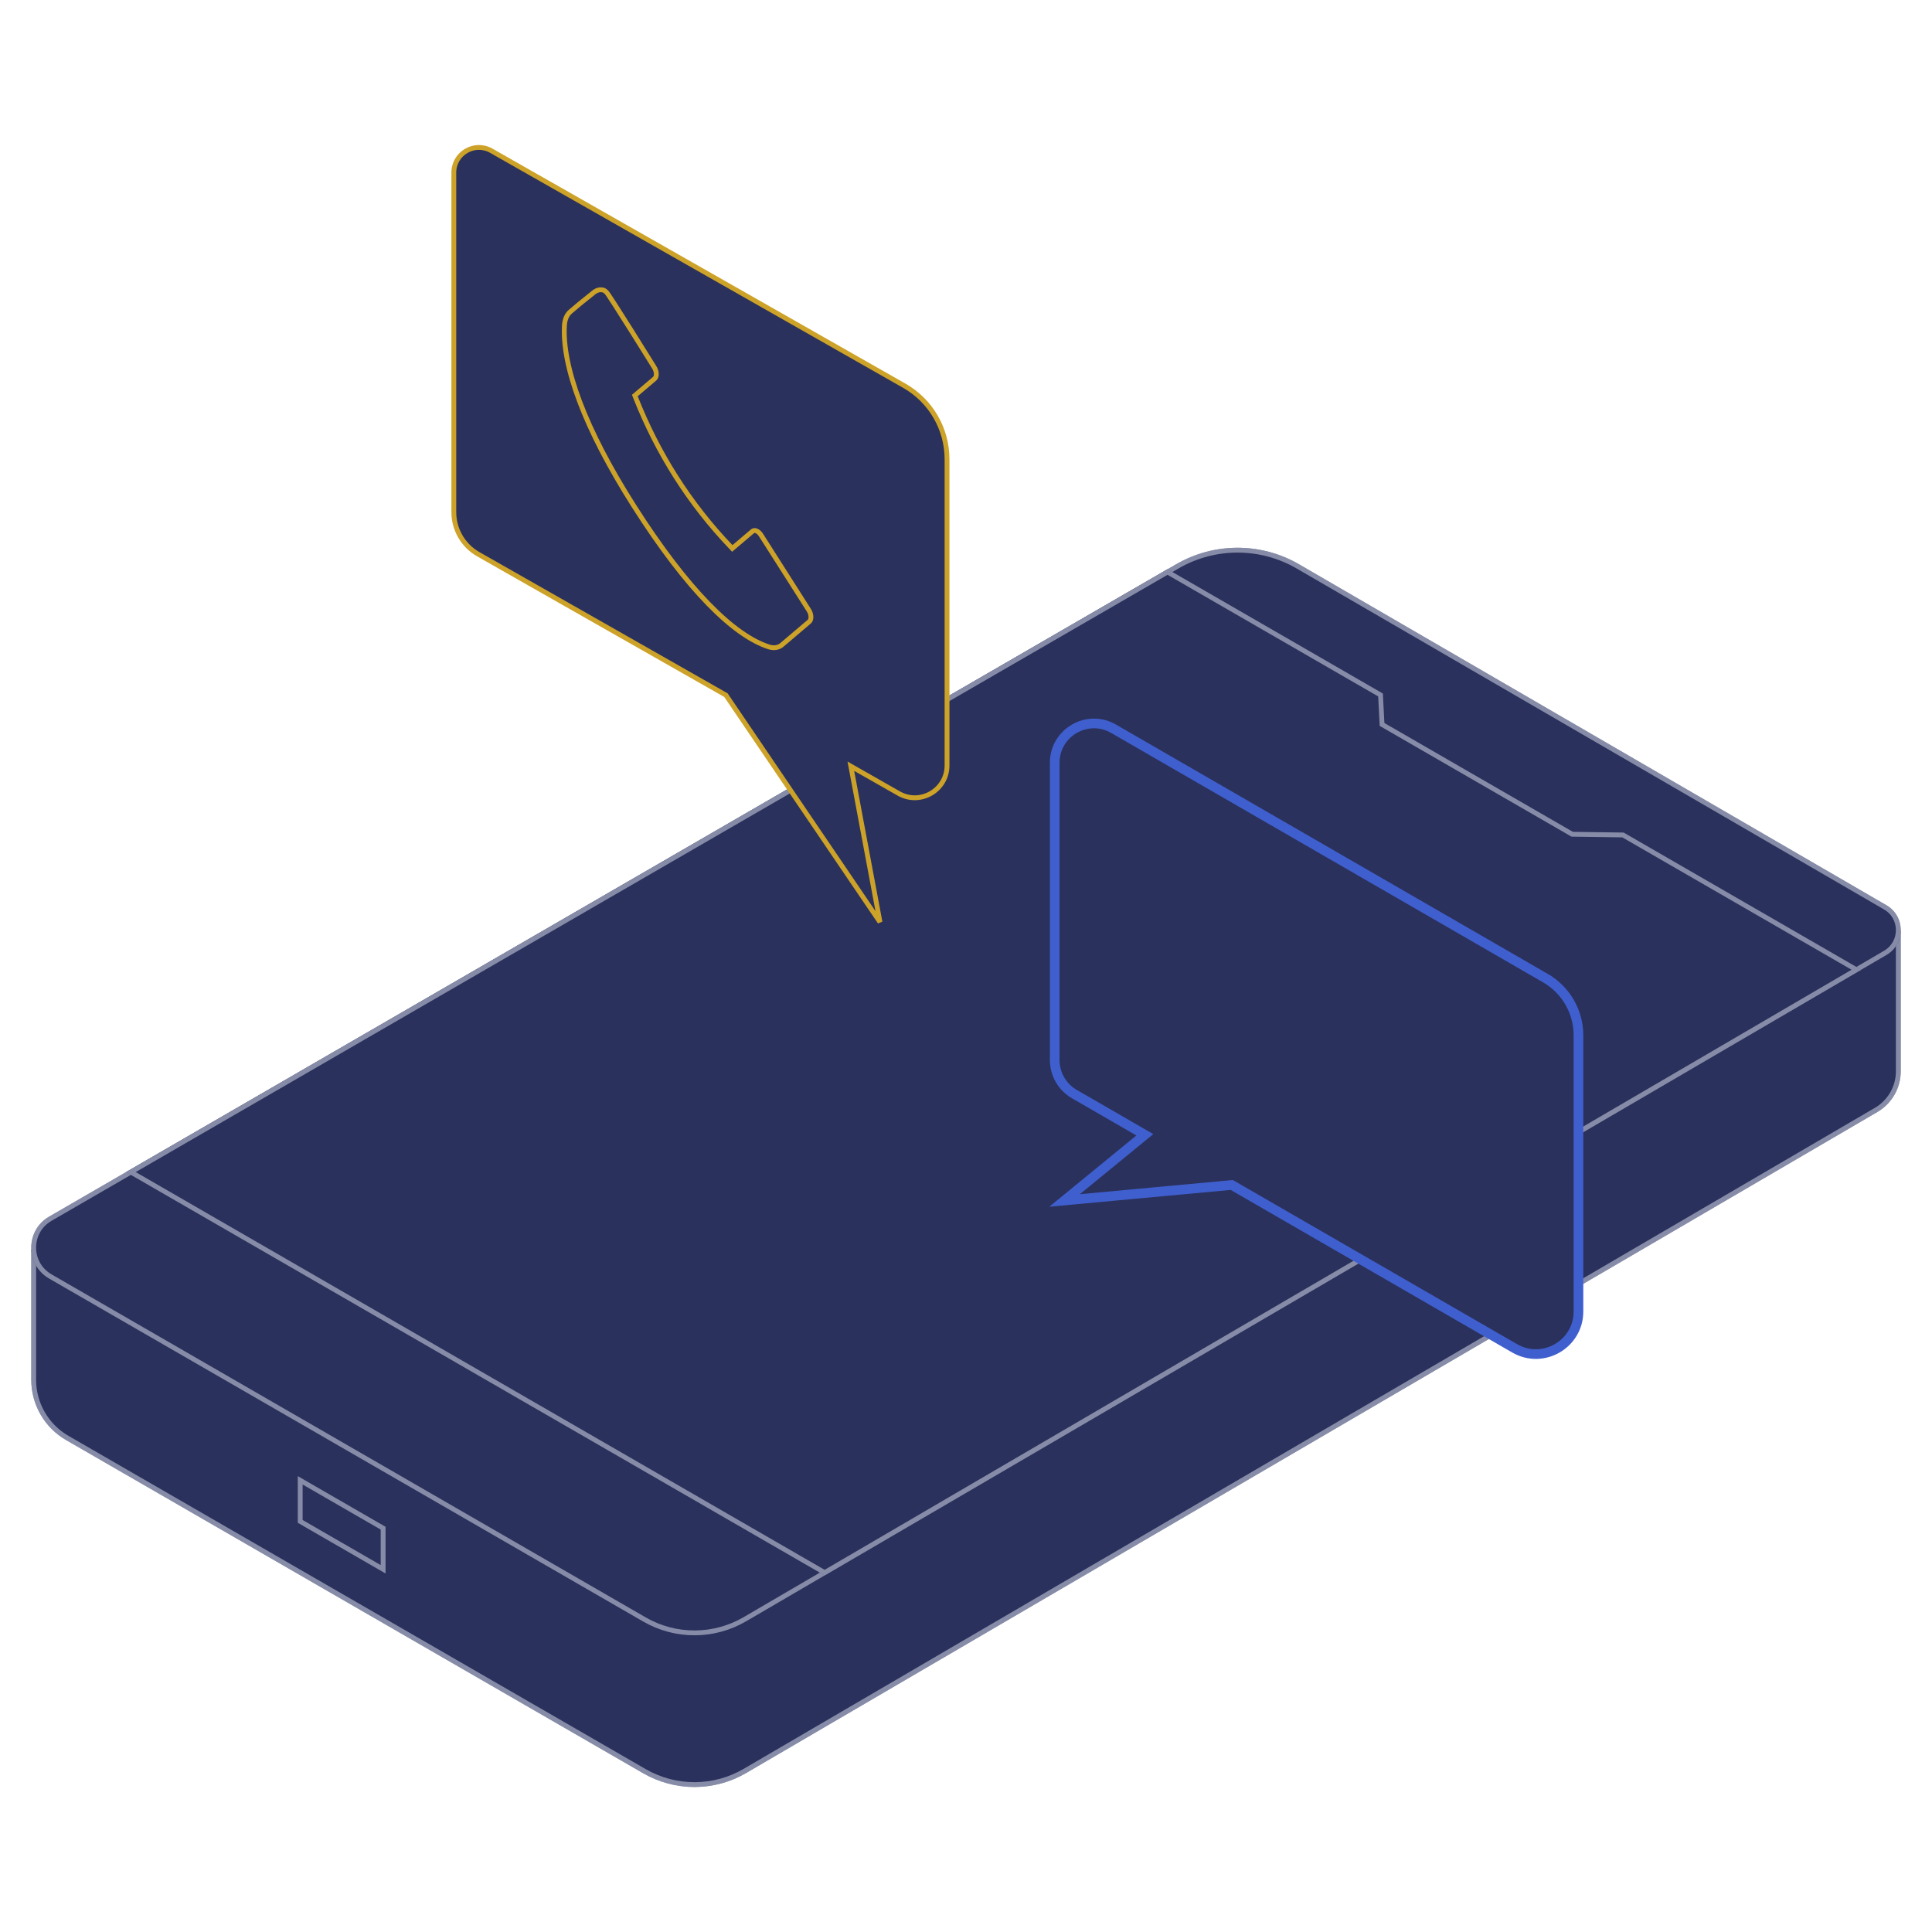 <svg width="400" height="400" viewBox="0 0 400 400" fill="none" xmlns="http://www.w3.org/2000/svg">
<path d="M393.527 192.727V221.791C393.527 225.265 391.684 228.477 388.685 230.229L154.475 367.085C151.246 368.972 147.576 369.971 143.836 369.98C140.096 369.99 136.421 369.01 133.182 367.141L13.673 298.142C11.484 296.878 9.666 295.06 8.402 292.871C7.138 290.682 6.473 288.199 6.473 285.671V258.709L169.5 324L393.527 192.727Z" fill="#2A315C"/>
<path d="M388.433 229.797C391.279 228.134 393.027 225.087 393.027 221.791V193.599L169.753 324.431L169.541 324.555L169.314 324.464L6.973 259.447V285.671C6.973 288.111 7.615 290.508 8.835 292.621C10.055 294.734 11.81 296.489 13.923 297.709L133.432 366.708C136.594 368.533 140.183 369.49 143.835 369.48C147.486 369.471 151.07 368.496 154.223 366.653L388.433 229.797ZM388.433 229.797L388.685 230.229" stroke="#E2E9F5" stroke-opacity="0.5"/>
<path d="M390.576 197.713L154.476 335.674C151.247 337.56 147.576 338.559 143.837 338.569C140.097 338.579 136.421 337.599 133.183 335.729L10.175 264.711C5.242 261.862 5.238 254.743 10.168 251.889L243.514 116.819C247.381 114.581 251.77 113.404 256.238 113.406C260.706 113.409 265.094 114.592 268.959 116.835L390.561 187.418C394.509 189.711 394.518 195.409 390.576 197.713Z" fill="#2A315C"/>
<path d="M390.323 197.281L154.223 335.242C151.071 337.084 147.487 338.06 143.835 338.069C140.184 338.079 136.595 337.122 133.433 335.296L10.425 264.278C5.825 261.621 5.821 254.983 10.419 252.321L243.764 117.252C247.555 115.058 251.858 113.904 256.238 113.906C260.618 113.909 264.92 115.068 268.708 117.267L390.31 187.851C393.927 189.951 393.935 195.171 390.323 197.281Z" stroke="#E2E9F5" stroke-opacity="0.5"/>
<path d="M385.344 200.768L170.733 326.172L26.097 242.666L241.727 117.852L286.306 143.589L286.622 149.693L325.644 172.223L336.16 172.372L385.344 200.768Z" fill="#2A315C"/>
<path d="M336.023 172.87L384.348 200.771L170.731 325.594L27.096 242.666L241.727 118.429L285.821 143.886L286.123 149.719L286.137 149.99L286.372 150.126L325.394 172.656L325.507 172.721L325.637 172.723L336.023 172.87Z" stroke="#E2E9F5" stroke-opacity="0.5"/>
<path d="M79.822 316.106V325.767L61.655 315.278V305.617L79.822 316.106Z" fill="#2A315C"/>
<path d="M62.155 306.483L79.322 316.395V324.901L62.155 314.989V306.483Z" stroke="#E2E9F5" stroke-opacity="0.5"/>
<path d="M177.096 159.169L176.159 158.636L176.357 159.696L182.193 190.91L150.363 144.018L150.298 143.921L150.197 143.864L99.027 114.749C97.488 113.874 96.209 112.606 95.319 111.076C94.429 109.546 93.96 107.808 93.96 106.037V35.727C93.96 31.742 98.262 29.241 101.725 31.212L187.222 79.859C189.911 81.388 192.146 83.603 193.701 86.276C195.255 88.95 196.074 91.987 196.074 95.08C196.074 95.079 196.074 95.08 196.074 95.08V158.477C196.074 163.602 190.541 166.82 186.086 164.285L177.096 159.169Z" fill="#2A315C"/>
<path d="M187.222 79.859L101.725 31.212C98.262 29.241 93.96 31.742 93.96 35.727V106.037C93.96 107.808 94.429 109.546 95.319 111.076C96.209 112.606 97.488 113.874 99.027 114.749L150.197 143.864L150.298 143.921L150.363 144.018L182.193 190.91L176.357 159.696L176.159 158.636L177.096 159.169L186.086 164.285C190.541 166.82 196.074 163.602 196.074 158.477V95.08M187.222 79.859L187.47 79.424M187.222 79.859C189.911 81.388 192.146 83.603 193.701 86.276C195.255 88.95 196.074 91.987 196.074 95.08M196.074 95.08C196.074 95.08 196.074 95.079 196.074 95.08Z" stroke="#CDA229"/>
<path d="M255.299 245.495L255.024 245.336L254.707 245.365L220.408 248.544L235.907 235.86L237.027 234.944L235.774 234.22L222.431 226.516C221.196 225.802 220.17 224.776 219.457 223.541C218.744 222.305 218.368 220.904 218.368 219.478V157.922C218.368 151.665 225.142 147.755 230.559 150.884L319.975 202.518C322.051 203.717 323.775 205.441 324.974 207.517C326.173 209.593 326.804 211.948 326.804 214.346V271.524C326.804 278.307 319.461 282.546 313.587 279.154L255.299 245.495Z" fill="#2A315C"/>
<path d="M319.975 202.518L230.559 150.884C225.142 147.755 218.368 151.665 218.368 157.922V219.478C218.368 220.904 218.744 222.305 219.457 223.541C220.17 224.776 221.196 225.802 222.431 226.516L235.774 234.22L237.027 234.944L235.907 235.86L220.408 248.544L254.707 245.365L255.024 245.336L255.299 245.495L313.587 279.154C319.461 282.546 326.804 278.307 326.804 271.524V214.346C326.804 211.948 326.173 209.593 324.974 207.517C323.775 205.441 322.051 203.717 319.975 202.518ZM319.975 202.518L320.475 201.652" stroke="#405FCE" stroke-width="2"/>
<path d="M131.266 104.797C126.145 96.752 122.415 89.49 120.029 83.185C117.641 76.874 116.611 71.552 116.86 67.377" fill="#2A315C"/>
<path d="M163.722 131.957L161.908 133.497C161.205 134.094 160.246 134.271 159.179 133.929C155.599 132.781 151.399 129.876 146.69 125.044C141.988 120.22 136.81 113.507 131.266 104.797C126.145 96.752 122.415 89.49 120.029 83.185C117.641 76.874 116.611 71.552 116.86 67.377M163.722 131.957L164.046 132.338M163.722 131.957L167.381 128.851L167.558 128.7C167.755 128.533 167.899 128.212 167.899 127.758C167.899 127.311 167.756 126.794 167.459 126.329L157.559 110.776C157.262 110.309 156.891 110.02 156.563 109.901C156.242 109.785 155.988 109.834 155.808 109.987L151.973 113.242L151.613 113.548L151.288 113.207C142.764 104.281 136.178 93.917 131.565 82.222L131.433 81.889L131.706 81.657L135.541 78.402C135.738 78.235 135.882 77.914 135.882 77.46C135.882 77.013 135.74 76.496 135.443 76.031C135.443 76.031 126.086 60.955 125.543 60.478C125 60 124.945 60.052 124.5 60C123.733 59.91 123 60.5 123 60.5L119.956 62.944L118.068 64.547C117.386 65.126 116.936 66.112 116.86 67.377M116.86 67.377L116.361 67.347" stroke="#CDA229"/>
</svg>
